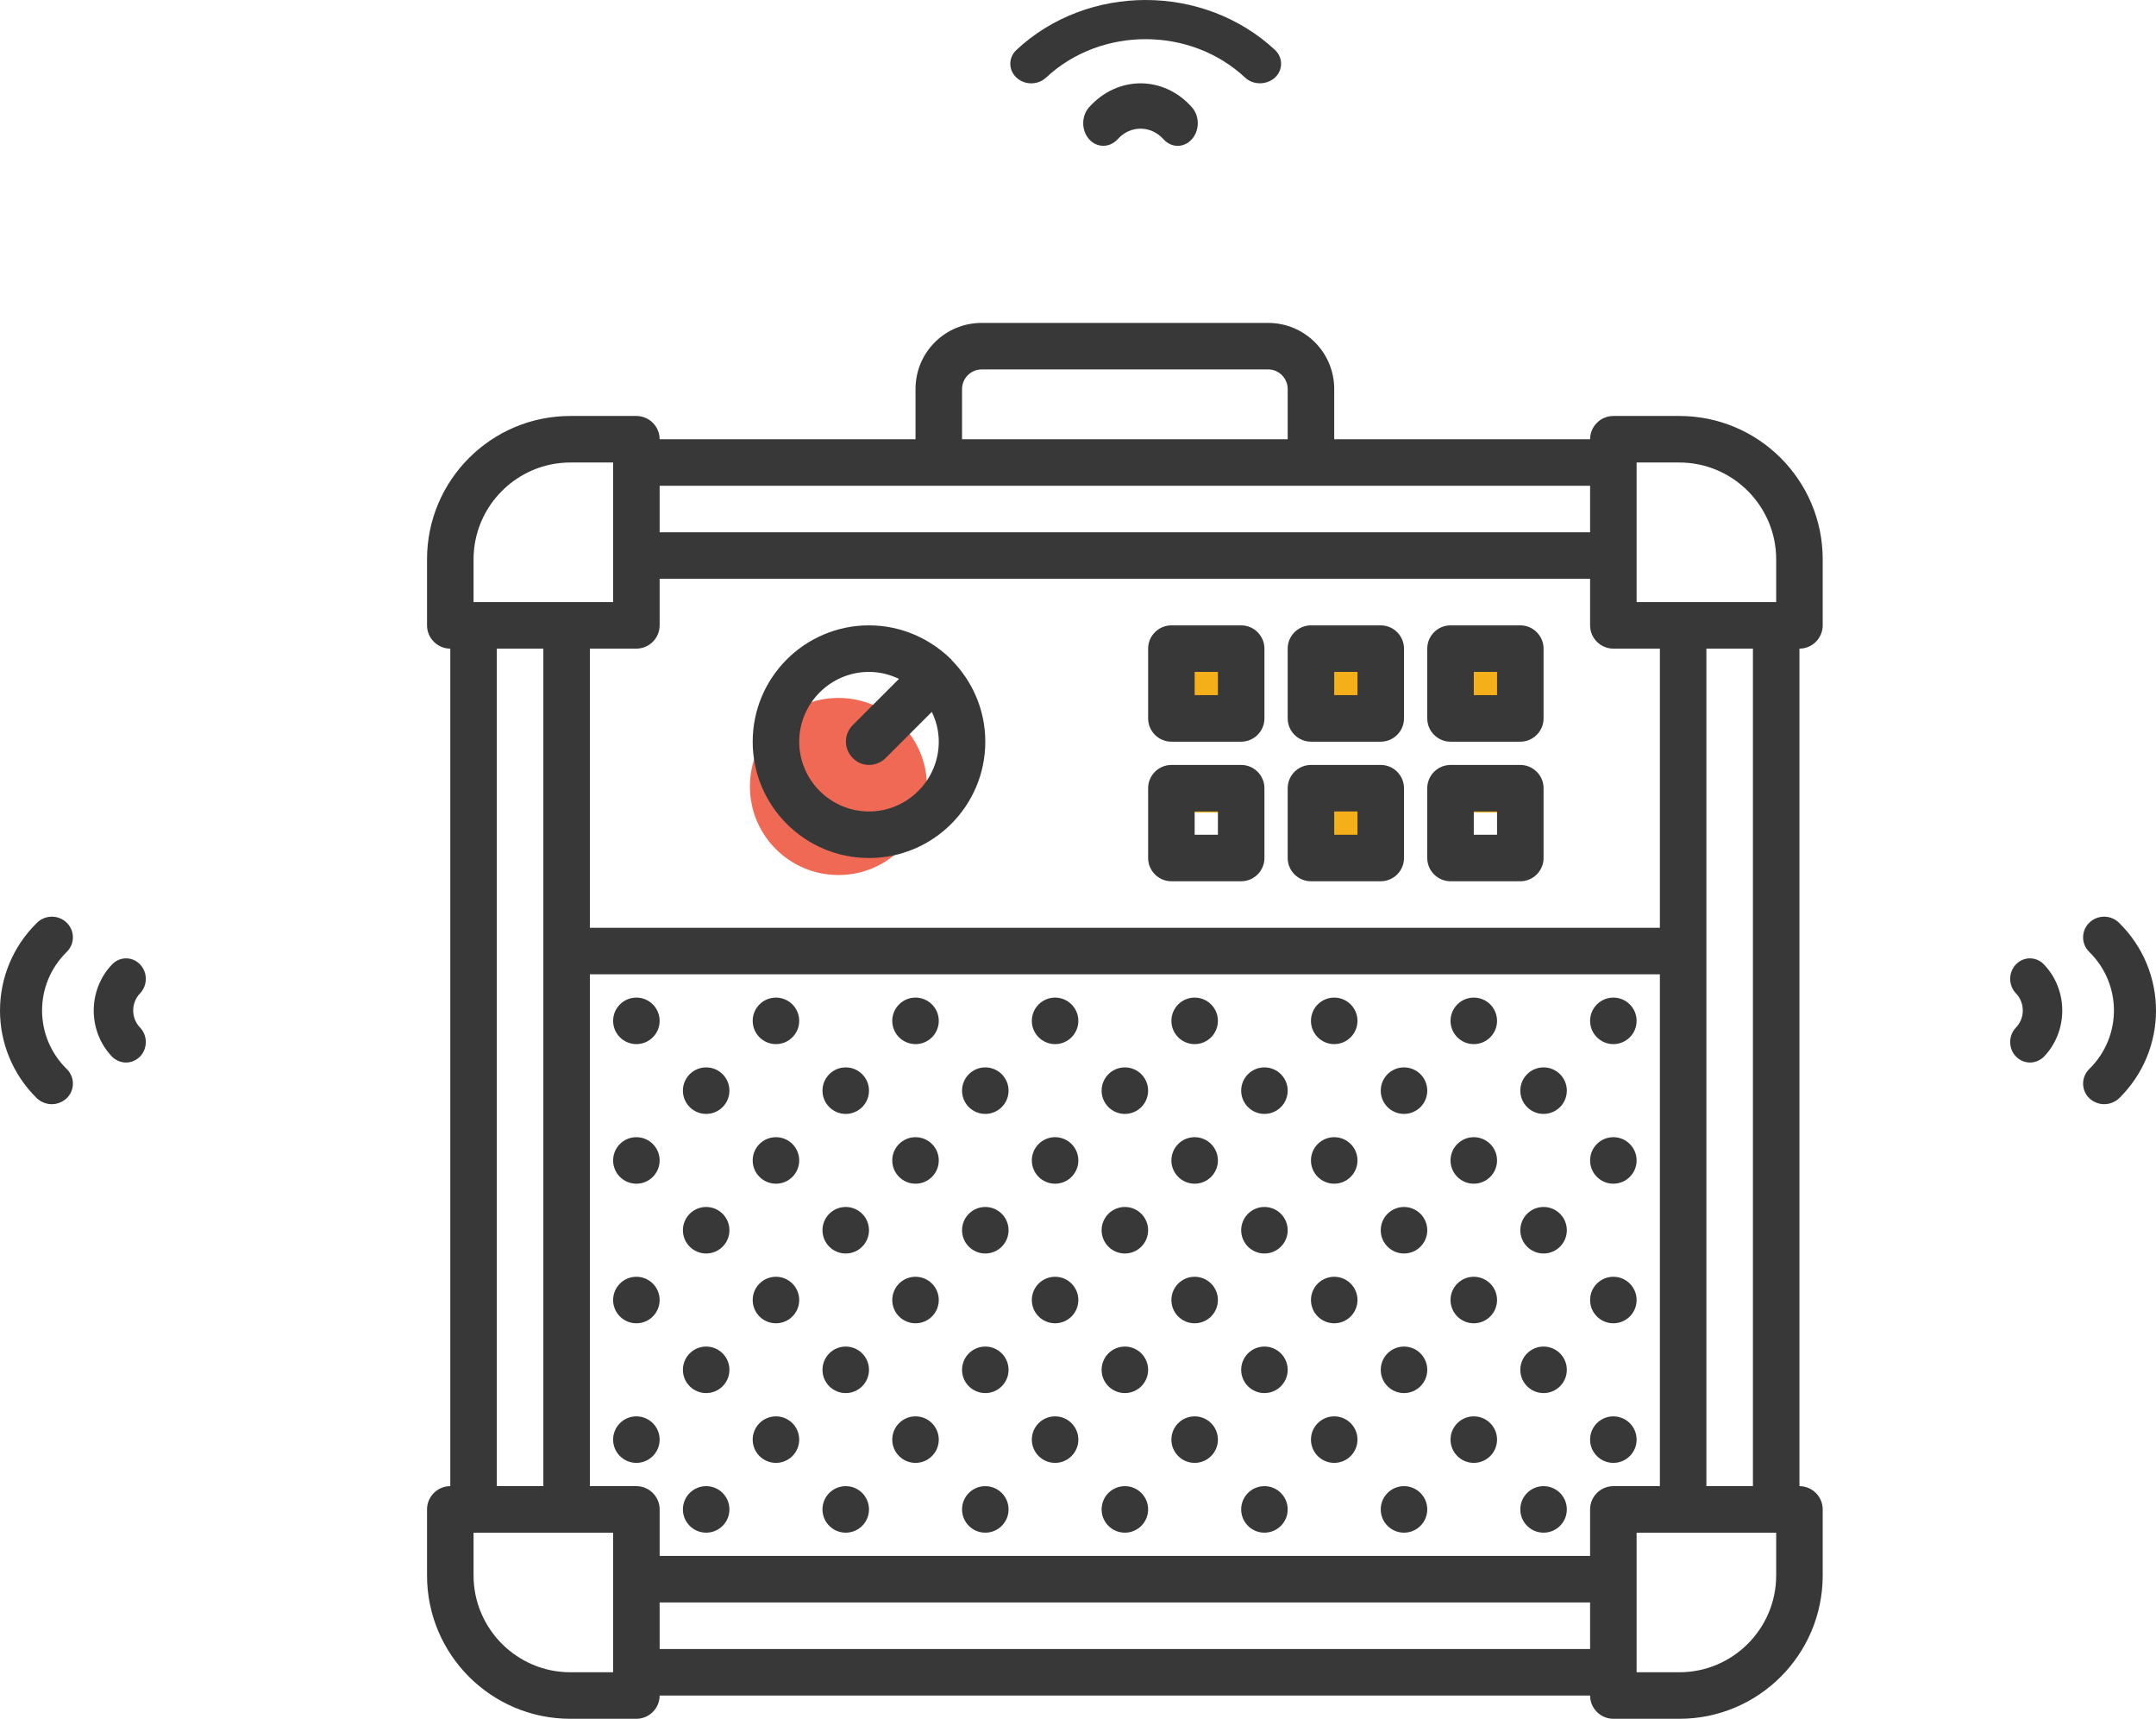 <?xml version="1.0" encoding="UTF-8"?>
<svg width="207px" height="165px" viewBox="0 0 207 165" version="1.1" xmlns="http://www.w3.org/2000/svg" xmlns:xlink="http://www.w3.org/1999/xlink">
    <!-- Generator: Sketch 42 (36781) - http://www.bohemiancoding.com/sketch -->
    <title>Group 26</title>
    <desc>Created with Sketch.</desc>
    <defs></defs>
    <g id="Page-1" stroke="none" stroke-width="1" fill="none" fill-rule="evenodd">
        <g id="Group-26">
            <circle id="Oval-6" fill="#EF6954" cx="80.5" cy="75.5" r="8.5"></circle>
            <rect id="Rectangle-3" fill="#F5B019" x="114" y="63" width="4" height="4"></rect>
            <rect id="Rectangle-3" fill="#F5B019" x="127" y="64" width="4" height="4"></rect>
            <rect id="Rectangle-3" fill="#F5B019" x="141" y="64" width="4" height="4"></rect>
            <rect id="Rectangle-3" fill="#F5B019" x="140" y="74" width="4" height="4"></rect>
            <rect id="Rectangle-3" fill="#F5B019" x="128" y="77" width="4" height="4"></rect>
            <rect id="Rectangle-3" fill="#F5B019" x="114" y="74" width="4" height="4"></rect>
            <g id="noun_408080_cc" transform="translate(41, 31)" fill="#383838">
                <g id="Group">
                    <g id="noun_324661_cc">
                        <g id="Group">
                            <g>
                                <path d="M134,29.033 L134,22.691 C134,15.097 127.836,8.933 120.243,8.933 L113.9,8.933 C112.672,8.933 111.667,9.938 111.667,11.167 L87.1,11.167 L87.1,6.343 C87.1,2.836 84.264,0 80.757,0 L53.243,0 C49.736,0 46.9,2.836 46.9,6.343 L46.9,11.167 L22.333,11.167 C22.333,9.938 21.328,8.933 20.1,8.933 L13.757,8.933 C6.164,8.933 0,15.097 0,22.691 L0,29.033 C0,30.262 1.005,31.267 2.233,31.267 L2.233,111.667 C1.005,111.667 0,112.672 0,113.9 L0,120.243 C0,127.836 6.164,134 13.757,134 L20.1,134 C21.328,134 22.333,132.995 22.333,131.767 L111.667,131.767 C111.667,132.995 112.672,134 113.9,134 L120.243,134 C127.836,134 134,127.836 134,120.243 L134,113.9 C134,112.672 132.995,111.667 131.767,111.667 L131.767,31.267 C132.995,31.267 134,30.262 134,29.033 Z M120.243,13.4 C125.357,13.4 129.533,17.576 129.533,22.691 L129.533,26.8 L120.6,26.8 L116.133,26.8 L116.133,22.333 L116.133,13.4 L120.243,13.4 Z M113.9,111.667 C112.672,111.667 111.667,112.672 111.667,113.9 L111.667,118.367 L22.333,118.367 L22.333,113.9 C22.333,112.672 21.328,111.667 20.1,111.667 L15.633,111.667 L15.633,62.533 L118.367,62.533 L118.367,111.667 L113.9,111.667 Z M118.367,58.067 L15.633,58.067 L15.633,31.267 L20.1,31.267 C21.328,31.267 22.333,30.262 22.333,29.033 L22.333,24.567 L111.667,24.567 L111.667,29.033 C111.667,30.262 112.672,31.267 113.9,31.267 L118.367,31.267 L118.367,58.067 Z M51.367,6.343 C51.367,5.315 52.215,4.467 53.243,4.467 L80.78,4.467 C81.785,4.467 82.633,5.315 82.633,6.343 L82.633,11.167 L51.367,11.167 L51.367,6.343 Z M49.133,15.633 L84.867,15.633 L111.667,15.633 L111.667,20.1 L22.333,20.1 L22.333,15.633 L49.133,15.633 Z M4.467,22.691 C4.467,17.576 8.643,13.4 13.757,13.4 L17.867,13.4 L17.867,22.333 L17.867,26.8 L13.4,26.8 L4.467,26.8 L4.467,22.691 Z M6.7,31.267 L11.167,31.267 L11.167,60.3 L11.167,111.667 L6.7,111.667 L6.7,31.267 Z M13.757,129.533 C8.643,129.533 4.467,125.357 4.467,120.243 L4.467,116.133 L13.4,116.133 L17.867,116.133 L17.867,120.6 L17.867,129.533 L13.757,129.533 Z M22.333,127.3 L22.333,122.833 L111.667,122.833 L111.667,127.3 L22.333,127.3 Z M129.533,120.243 C129.533,125.357 125.357,129.533 120.243,129.533 L116.133,129.533 L116.133,120.6 L116.133,116.133 L120.6,116.133 L129.533,116.133 L129.533,120.243 Z M127.3,111.667 L122.833,111.667 L122.833,60.3 L122.833,31.267 L127.3,31.267 L127.3,111.667 Z" id="Shape"></path>
                                <path d="M50.339,32.294 C50.317,32.272 50.317,32.272 50.295,32.272 C48.262,30.284 45.493,29.033 42.433,29.033 C36.269,29.033 31.267,34.036 31.267,40.2 C31.267,46.364 36.269,51.367 42.433,51.367 C48.597,51.367 53.6,46.364 53.6,40.2 C53.6,37.14 52.349,34.371 50.362,32.361 C50.339,32.339 50.339,32.316 50.339,32.294 Z M42.433,46.9 C38.748,46.9 35.733,43.885 35.733,40.2 C35.733,36.515 38.748,33.5 42.433,33.5 C43.461,33.5 44.421,33.746 45.314,34.17 L40.87,38.614 C39.999,39.485 39.999,40.892 40.87,41.763 C41.294,42.21 41.853,42.433 42.433,42.433 C43.014,42.433 43.572,42.21 44.019,41.786 L48.463,37.341 C48.888,38.212 49.133,39.173 49.133,40.2 C49.133,43.885 46.118,46.9 42.433,46.9 Z" id="Shape"></path>
                                <path d="M78.167,29.033 L71.467,29.033 C70.238,29.033 69.233,30.038 69.233,31.267 L69.233,37.967 C69.233,39.195 70.238,40.2 71.467,40.2 L78.167,40.2 C79.395,40.2 80.4,39.195 80.4,37.967 L80.4,31.267 C80.4,30.038 79.395,29.033 78.167,29.033 Z M75.933,35.733 L73.7,35.733 L73.7,33.5 L75.933,33.5 L75.933,35.733 Z" id="Shape"></path>
                                <path d="M78.167,42.433 L71.467,42.433 C70.238,42.433 69.233,43.438 69.233,44.667 L69.233,51.367 C69.233,52.595 70.238,53.6 71.467,53.6 L78.167,53.6 C79.395,53.6 80.4,52.595 80.4,51.367 L80.4,44.667 C80.4,43.438 79.395,42.433 78.167,42.433 Z M75.933,49.133 L73.7,49.133 L73.7,46.9 L75.933,46.9 L75.933,49.133 Z" id="Shape"></path>
                                <path d="M91.567,29.033 L84.867,29.033 C83.638,29.033 82.633,30.038 82.633,31.267 L82.633,37.967 C82.633,39.195 83.638,40.2 84.867,40.2 L91.567,40.2 C92.795,40.2 93.8,39.195 93.8,37.967 L93.8,31.267 C93.8,30.038 92.795,29.033 91.567,29.033 Z M89.333,35.733 L87.1,35.733 L87.1,33.5 L89.333,33.5 L89.333,35.733 Z" id="Shape"></path>
                                <path d="M91.567,42.433 L84.867,42.433 C83.638,42.433 82.633,43.438 82.633,44.667 L82.633,51.367 C82.633,52.595 83.638,53.6 84.867,53.6 L91.567,53.6 C92.795,53.6 93.8,52.595 93.8,51.367 L93.8,44.667 C93.8,43.438 92.795,42.433 91.567,42.433 Z M89.333,49.133 L87.1,49.133 L87.1,46.9 L89.333,46.9 L89.333,49.133 Z" id="Shape"></path>
                                <path d="M104.967,29.033 L98.267,29.033 C97.038,29.033 96.033,30.038 96.033,31.267 L96.033,37.967 C96.033,39.195 97.038,40.2 98.267,40.2 L104.967,40.2 C106.195,40.2 107.2,39.195 107.2,37.967 L107.2,31.267 C107.2,30.038 106.195,29.033 104.967,29.033 Z M102.733,35.733 L100.5,35.733 L100.5,33.5 L102.733,33.5 L102.733,35.733 Z" id="Shape"></path>
                                <path d="M104.967,42.433 L98.267,42.433 C97.038,42.433 96.033,43.438 96.033,44.667 L96.033,51.367 C96.033,52.595 97.038,53.6 98.267,53.6 L104.967,53.6 C106.195,53.6 107.2,52.595 107.2,51.367 L107.2,44.667 C107.2,43.438 106.195,42.433 104.967,42.433 Z M102.733,49.133 L100.5,49.133 L100.5,46.9 L102.733,46.9 L102.733,49.133 Z" id="Shape"></path>
                                <ellipse id="Oval" cx="20.1" cy="67" rx="2.233" ry="2.233"></ellipse>
                                <ellipse id="Oval" cx="33.5" cy="67" rx="2.233" ry="2.233"></ellipse>
                                <circle id="Oval" cx="46.9" cy="67" r="2.233"></circle>
                                <ellipse id="Oval" cx="60.3" cy="67" rx="2.233" ry="2.233"></ellipse>
                                <circle id="Oval" cx="73.7" cy="67" r="2.233"></circle>
                                <circle id="Oval" cx="87.1" cy="67" r="2.233"></circle>
                                <circle id="Oval" cx="100.5" cy="67" r="2.233"></circle>
                                <circle id="Oval" cx="113.9" cy="67" r="2.233"></circle>
                                <circle id="Oval" cx="26.8" cy="73.7" r="2.233"></circle>
                                <ellipse id="Oval" cx="40.2" cy="73.7" rx="2.233" ry="2.233"></ellipse>
                                <circle id="Oval" cx="53.6" cy="73.7" r="2.233"></circle>
                                <circle id="Oval" cx="67" cy="73.7" r="2.233"></circle>
                                <circle id="Oval" cx="80.4" cy="73.7" r="2.233"></circle>
                                <circle id="Oval" cx="93.8" cy="73.7" r="2.233"></circle>
                                <circle id="Oval" cx="107.2" cy="73.7" r="2.233"></circle>
                                <ellipse id="Oval" cx="20.1" cy="80.4" rx="2.233" ry="2.233"></ellipse>
                                <ellipse id="Oval" cx="20.1" cy="93.8" rx="2.233" ry="2.233"></ellipse>
                                <circle id="Oval" cx="26.8" cy="87.1" r="2.233"></circle>
                                <ellipse id="Oval" cx="33.5" cy="80.4" rx="2.233" ry="2.233"></ellipse>
                                <ellipse id="Oval" cx="33.5" cy="93.8" rx="2.233" ry="2.233"></ellipse>
                                <ellipse id="Oval" cx="40.2" cy="87.1" rx="2.233" ry="2.233"></ellipse>
                                <circle id="Oval" cx="46.9" cy="80.4" r="2.233"></circle>
                                <circle id="Oval" cx="46.9" cy="93.8" r="2.233"></circle>
                                <circle id="Oval" cx="53.6" cy="87.1" r="2.233"></circle>
                                <ellipse id="Oval" cx="60.3" cy="80.4" rx="2.233" ry="2.233"></ellipse>
                                <ellipse id="Oval" cx="60.3" cy="93.8" rx="2.233" ry="2.233"></ellipse>
                                <circle id="Oval" cx="67" cy="87.1" r="2.233"></circle>
                                <circle id="Oval" cx="73.7" cy="80.4" r="2.233"></circle>
                                <circle id="Oval" cx="73.7" cy="93.8" r="2.233"></circle>
                                <circle id="Oval" cx="80.4" cy="87.1" r="2.233"></circle>
                                <circle id="Oval" cx="87.1" cy="80.4" r="2.233"></circle>
                                <circle id="Oval" cx="87.1" cy="93.8" r="2.233"></circle>
                                <circle id="Oval" cx="93.8" cy="87.1" r="2.233"></circle>
                                <circle id="Oval" cx="100.5" cy="80.4" r="2.233"></circle>
                                <circle id="Oval" cx="100.5" cy="93.8" r="2.233"></circle>
                                <circle id="Oval" cx="107.2" cy="87.1" r="2.233"></circle>
                                <circle id="Oval" cx="113.9" cy="80.4" r="2.233"></circle>
                                <circle id="Oval" cx="113.9" cy="93.8" r="2.233"></circle>
                                <circle id="Oval" cx="26.8" cy="100.5" r="2.233"></circle>
                                <ellipse id="Oval" cx="40.2" cy="100.5" rx="2.233" ry="2.233"></ellipse>
                                <circle id="Oval" cx="53.6" cy="100.5" r="2.233"></circle>
                                <circle id="Oval" cx="67" cy="100.5" r="2.233"></circle>
                                <circle id="Oval" cx="80.4" cy="100.5" r="2.233"></circle>
                                <circle id="Oval" cx="93.8" cy="100.5" r="2.233"></circle>
                                <circle id="Oval" cx="107.2" cy="100.5" r="2.233"></circle>
                                <ellipse id="Oval" cx="20.1" cy="107.2" rx="2.233" ry="2.233"></ellipse>
                                <circle id="Oval" cx="26.8" cy="113.9" r="2.233"></circle>
                                <ellipse id="Oval" cx="33.5" cy="107.2" rx="2.233" ry="2.233"></ellipse>
                                <ellipse id="Oval" cx="40.2" cy="113.9" rx="2.233" ry="2.233"></ellipse>
                                <circle id="Oval" cx="46.9" cy="107.2" r="2.233"></circle>
                                <circle id="Oval" cx="53.6" cy="113.9" r="2.233"></circle>
                                <ellipse id="Oval" cx="60.3" cy="107.2" rx="2.233" ry="2.233"></ellipse>
                                <circle id="Oval" cx="67" cy="113.9" r="2.233"></circle>
                                <circle id="Oval" cx="73.7" cy="107.2" r="2.233"></circle>
                                <circle id="Oval" cx="80.4" cy="113.9" r="2.233"></circle>
                                <circle id="Oval" cx="87.1" cy="107.2" r="2.233"></circle>
                                <circle id="Oval" cx="93.8" cy="113.9" r="2.233"></circle>
                                <circle id="Oval" cx="100.5" cy="107.2" r="2.233"></circle>
                                <circle id="Oval" cx="107.2" cy="113.9" r="2.233"></circle>
                                <circle id="Oval" cx="113.9" cy="107.2" r="2.233"></circle>
                            </g>
                        </g>
                    </g>
                </g>
            </g>
            <path d="M97.59,4.792 C96.803,5.527 96.803,6.714 97.59,7.449 C98.377,8.184 99.648,8.184 100.435,7.449 C105.702,2.53 114.278,2.53 119.544,7.449 C119.948,7.826 120.452,7.995 120.977,7.995 C121.502,7.995 122.006,7.807 122.41,7.449 C123.197,6.714 123.197,5.527 122.41,4.792 C115.549,-1.597 104.431,-1.597 97.59,4.792 Z" id="Shape" fill="#383838"></path>
            <path d="M104.566,10.294 C103.811,11.143 103.811,12.514 104.566,13.363 C104.953,13.799 105.437,13.995 105.94,13.995 C106.443,13.995 106.927,13.777 107.314,13.363 C108.513,12.014 110.487,12.014 111.706,13.363 C112.46,14.212 113.679,14.212 114.434,13.363 C115.189,12.514 115.189,11.143 114.434,10.294 C111.706,7.224 107.294,7.246 104.566,10.294 Z" id="Shape" fill="#383838"></path>
            <g id="Group-11" transform="translate(0, 88)" fill="#383838">
                <path d="M4.97,18 C5.497,18 6.003,17.801 6.408,17.424 C7.197,16.649 7.197,15.398 6.408,14.623 C3.249,11.525 3.249,6.48 6.408,3.382 C7.197,2.607 7.197,1.356 6.408,0.581 C5.618,-0.194 4.343,-0.194 3.553,0.581 C-1.184,5.229 -1.184,12.796 3.553,17.444 C3.938,17.801 4.464,18 4.97,18 Z" id="Shape"></path>
                <path d="M12.096,14 C12.59,14 13.065,13.802 13.444,13.427 C14.185,12.657 14.185,11.412 13.444,10.642 C12.571,9.733 12.571,8.272 13.444,7.363 C14.185,6.593 14.185,5.348 13.444,4.578 C12.704,3.807 11.507,3.807 10.766,4.578 C8.411,7.027 8.411,10.998 10.766,13.447 C11.127,13.802 11.621,14 12.096,14 Z" id="Shape"></path>
            </g>
            <g id="Group-11" transform="translate(200, 97) scale(-1, 1) translate(-200, -97) translate(193, 88)" fill="#383838">
                <path d="M4.97,18 C5.497,18 6.003,17.801 6.408,17.424 C7.197,16.649 7.197,15.398 6.408,14.623 C3.249,11.525 3.249,6.48 6.408,3.382 C7.197,2.607 7.197,1.356 6.408,0.581 C5.618,-0.194 4.343,-0.194 3.553,0.581 C-1.184,5.229 -1.184,12.796 3.553,17.444 C3.938,17.801 4.464,18 4.97,18 Z" id="Shape"></path>
                <path d="M12.096,14 C12.59,14 13.065,13.802 13.444,13.427 C14.185,12.657 14.185,11.412 13.444,10.642 C12.571,9.733 12.571,8.272 13.444,7.363 C14.185,6.593 14.185,5.348 13.444,4.578 C12.704,3.807 11.507,3.807 10.766,4.578 C8.411,7.027 8.411,10.998 10.766,13.447 C11.127,13.802 11.621,14 12.096,14 Z" id="Shape"></path>
            </g>
        </g>
    </g>
</svg>